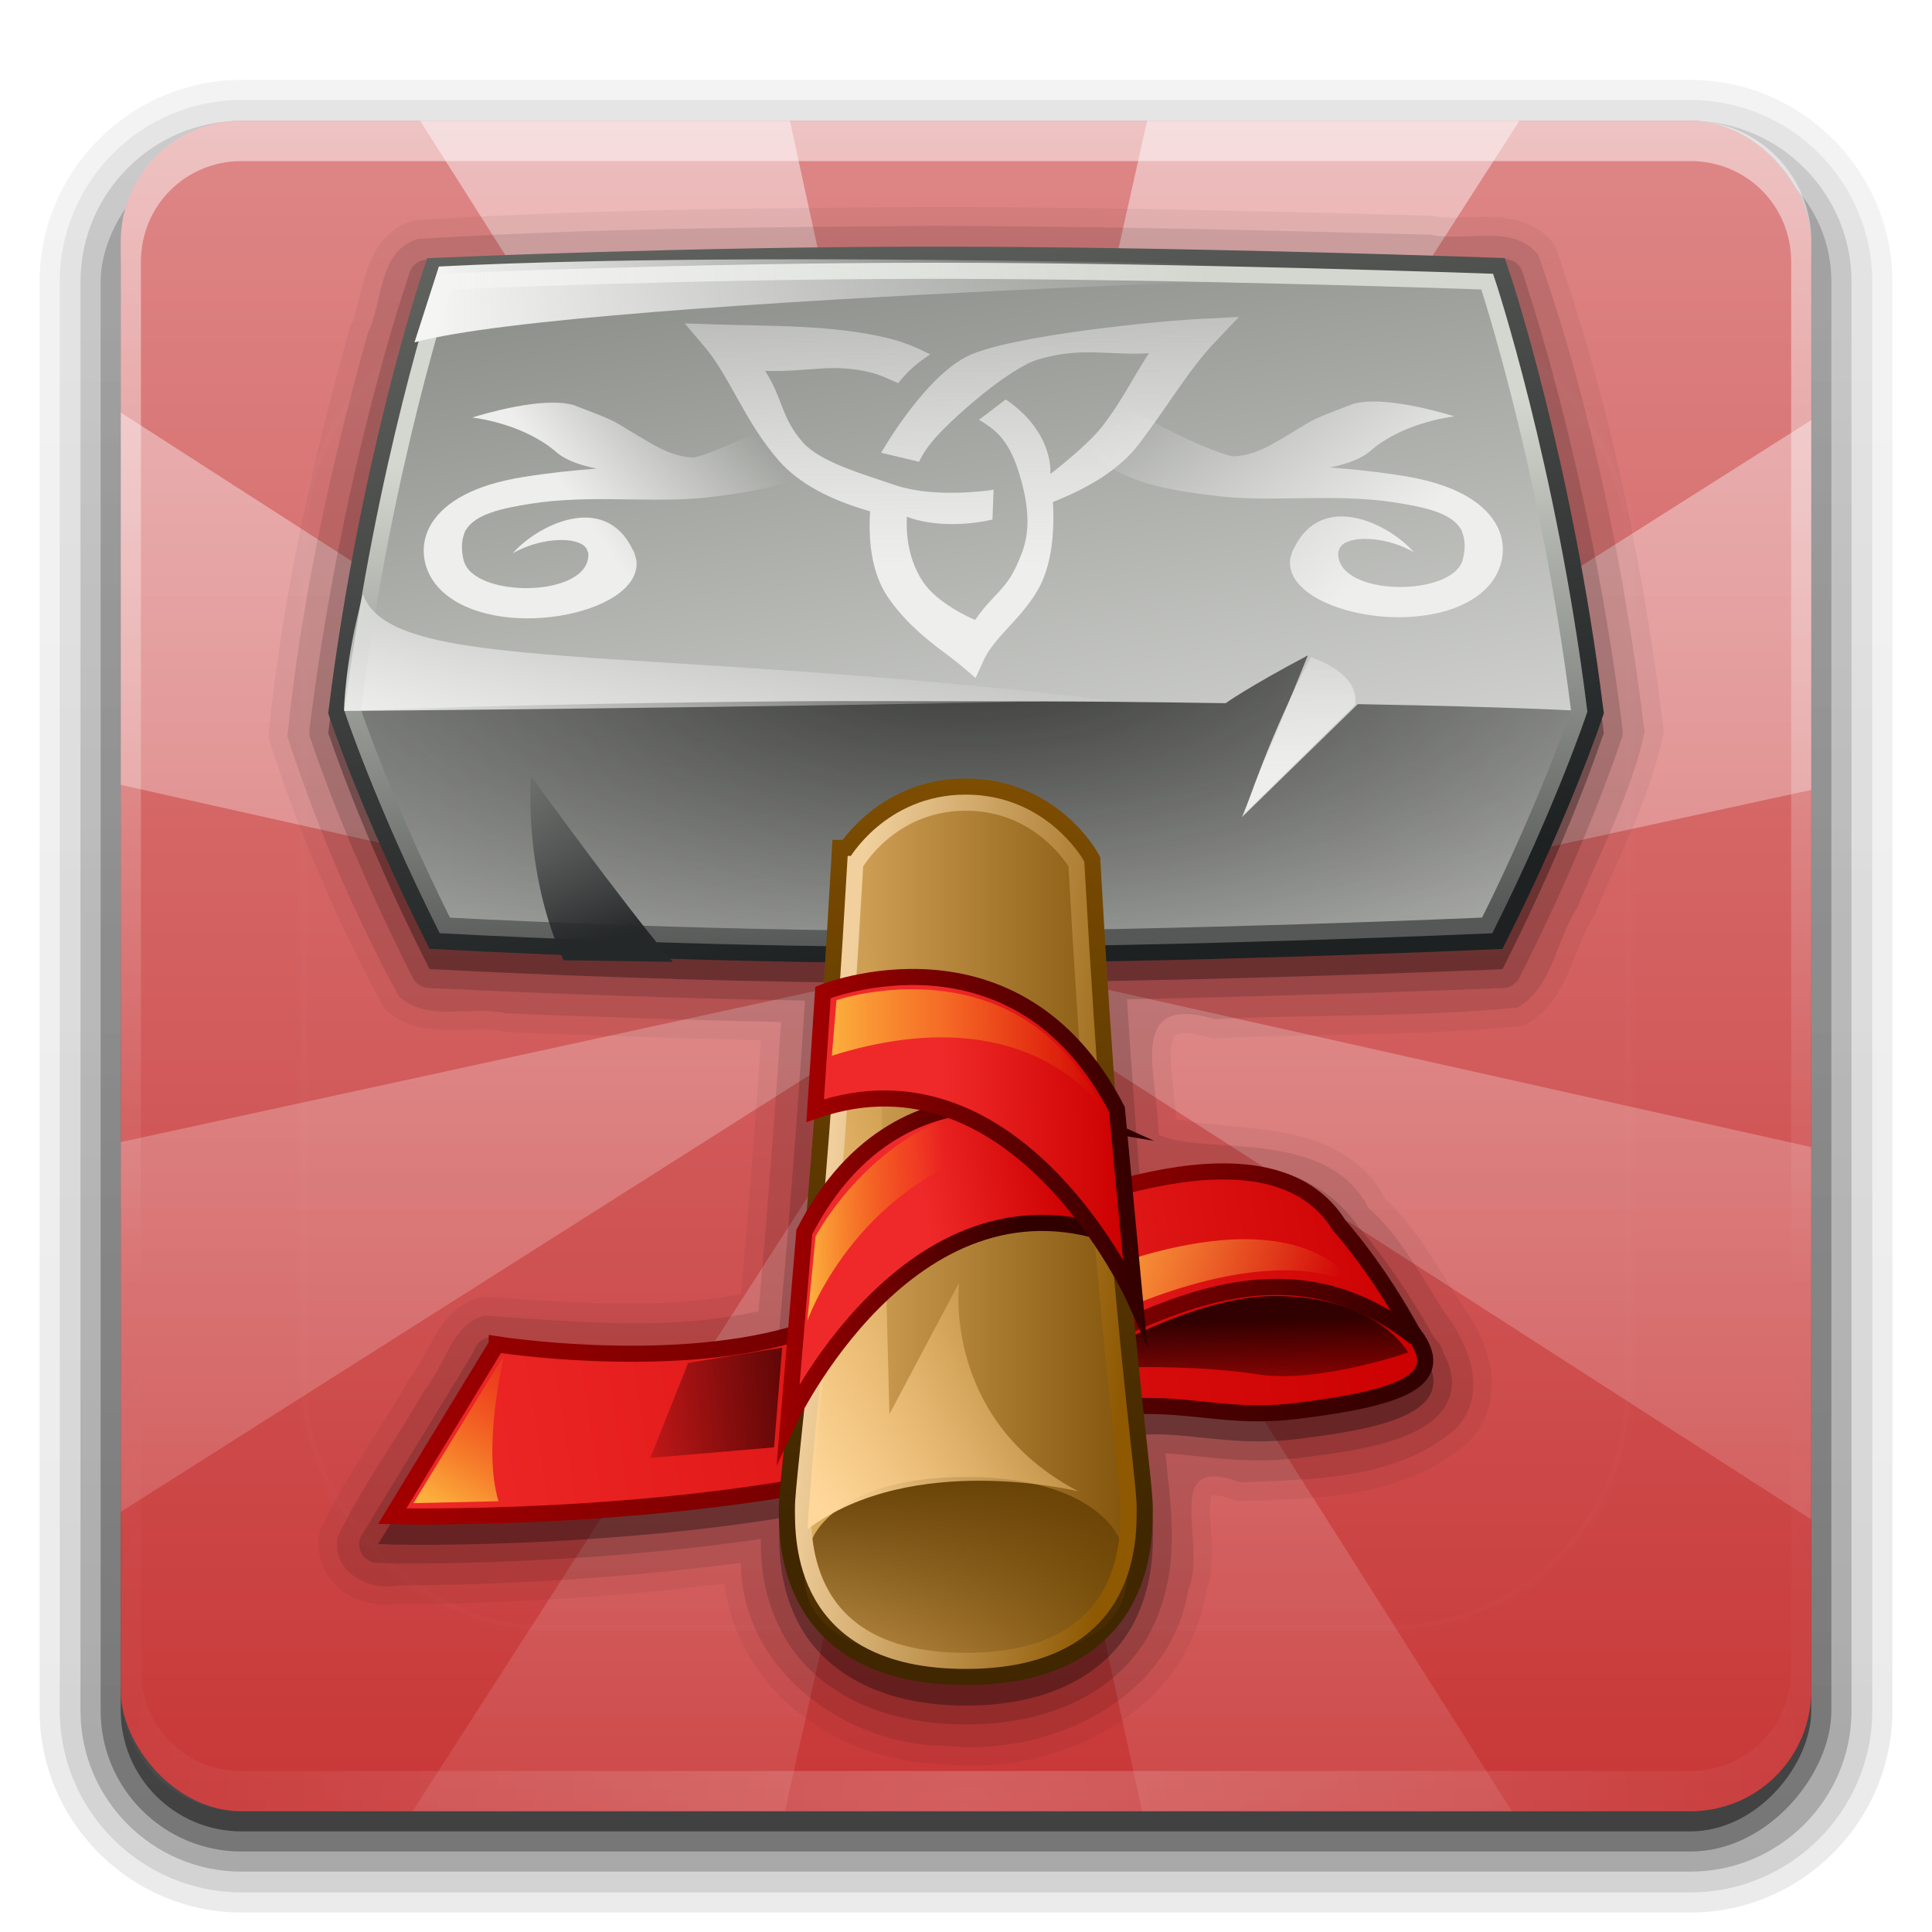 <svg width="96" version="1.0" xmlns="http://www.w3.org/2000/svg" height="96" xmlns:xlink="http://www.w3.org/1999/xlink">
<defs id="defs2410">
<clipPath id="clipPath3613">
<rect width="84" x="6" y="6" rx="6" height="84" ry="6" style="fill:#fff;stroke:none" id="rect3615"/>
</clipPath>
<filter width="1.384" x="-0.192" y="-0.192" height="1.384" style="color-interpolation-filters:sRGB" id="filter3794">
<feGaussianBlur stdDeviation="5.28" id="feGaussianBlur3796"/>
</filter>
<filter style="color-interpolation-filters:sRGB" id="filter3174">
<feGaussianBlur stdDeviation="1.71" id="feGaussianBlur3176"/>
</filter>
<linearGradient gradientTransform="matrix(1.523,0,0,1.523,11.439,10.947)" id="linearGradient4338" xlink:href="#linearGradient2928" y1="34.004" x1="17.806" y2="34.579" x2="25.709" gradientUnits="userSpaceOnUse"/>
<linearGradient gradientTransform="matrix(1.523,0,0,1.523,11.439,10.947)" id="linearGradient4341" xlink:href="#linearGradient2888" y1="42.078" x1="19.445" y2="34.035" x2="29.433" gradientUnits="userSpaceOnUse"/>
<linearGradient gradientTransform="matrix(1.521,-0.077,-0.082,-1.435,11.925,38.648)" id="linearGradient4353" xlink:href="#linearGradient2415" y1="6.047" x1="23.906" y2="21.636" x2="24.746" gradientUnits="userSpaceOnUse"/>
<linearGradient gradientTransform="matrix(1.523,0,0,1.523,11.439,10.947)" id="linearGradient4336" xlink:href="#linearGradient2806" y1="32.237" x1="22.668" y2="31.441" x2="27.389" gradientUnits="userSpaceOnUse"/>
<linearGradient gradientTransform="matrix(-1.516,-0.019,-0.089,1.328,85.606,11.221)" id="linearGradient4350" xlink:href="#linearGradient2415" y1="14.821" x1="12.255" y2="8.149" x2="20.264" gradientUnits="userSpaceOnUse"/>
<linearGradient gradientTransform="matrix(1.504,-0.24,0.24,1.504,-1.476,17.555)" id="linearGradient4344" xlink:href="#linearGradient2950" y1="39.688" x1="9.375" y2="35" x2="13.312" gradientUnits="userSpaceOnUse"/>
<linearGradient gradientTransform="matrix(1.516,-0.019,0.089,1.328,10.124,11.277)" id="linearGradient4347" xlink:href="#linearGradient2415" y1="12.908" x1="12.9" y2="9.713" x2="18.573" gradientUnits="userSpaceOnUse"/>
<linearGradient gradientTransform="matrix(1.523,0,0,1.523,11.439,10.947)" id="linearGradient4333" xlink:href="#linearGradient2928" y1="29.934" x1="18.681" y2="29.934" x2="29.907" gradientUnits="userSpaceOnUse"/>
<linearGradient gradientTransform="matrix(1.523,0,0,1.523,11.439,10.947)" id="linearGradient4316" xlink:href="#linearGradient2898" y1="2.197" x1="6.541" y2="2.197" x2="32.085" gradientUnits="userSpaceOnUse"/>
<linearGradient gradientTransform="matrix(1.523,0,0,1.523,11.439,10.947)" id="linearGradient4319" xlink:href="#linearGradient2908" y1="23.826" x1="11.358" y2="17.771" x2="9.369" gradientUnits="userSpaceOnUse"/>
<linearGradient gradientTransform="matrix(1.523,0,0,1.523,9.916,10.947)" id="linearGradient4356" xlink:href="#linearGradient2432" y1="18" x1="36.82" y2="11.375" x2="36.82" gradientUnits="userSpaceOnUse"/>
<linearGradient gradientTransform="matrix(1.523,0,0,1.523,11.439,10.947)" id="linearGradient4322" xlink:href="#linearGradient2898" y1="17.55" x1="4.773" y2="8.093" x2="7.867" gradientUnits="userSpaceOnUse"/>
<linearGradient gradientTransform="matrix(1.523,0,0,1.523,11.439,10.947)" id="linearGradient4328" xlink:href="#linearGradient2950" y1="27.072" x1="19.625" y2="27.072" x2="28.5" gradientUnits="userSpaceOnUse"/>
<linearGradient gradientTransform="matrix(1.523,0,0,1.523,11.439,10.947)" id="linearGradient4331" xlink:href="#linearGradient2806" y1="32.055" x1="23.277" y2="31.967" x2="29.111" gradientUnits="userSpaceOnUse"/>
<linearGradient gradientTransform="matrix(1.523,0,0,1.523,11.439,10.947)" id="linearGradient4325" xlink:href="#linearGradient2950" y1="31.339" x1="18.827" y2="31.25" x2="23.335" gradientUnits="userSpaceOnUse"/>
<linearGradient gradientTransform="matrix(1.504,-0.24,0.24,1.504,-1.476,17.555)" id="linearGradient4364" xlink:href="#linearGradient2970" y1="31.905" x1="32.878" y2="36.03" x2="39.863" gradientUnits="userSpaceOnUse"/>
<linearGradient gradientTransform="matrix(1.504,-0.24,0.24,1.504,-1.476,17.555)" id="linearGradient4392" xlink:href="#linearGradient2928" y1="37.761" x1="7.225" y2="37.761" x2="42.109" gradientUnits="userSpaceOnUse"/>
<linearGradient gradientTransform="matrix(1.006,0,0,0.994,100,0)" id="ButtonShadow-0" y1="92.54" x1="45.448" y2="7.017" x2="45.448" gradientUnits="userSpaceOnUse">
<stop offset="0" id="stop3750-8"/>
<stop offset="1" style="stop-opacity:.588" id="stop3752-5"/>
</linearGradient>
<linearGradient id="linearGradient4243" xlink:href="#linearGradient2531" y1="31.764" x1="19.348" y2="33" x2="29.712" gradientUnits="userSpaceOnUse"/>
<linearGradient gradientTransform="matrix(1.024,0,0,1.012,-1.143,-98.071)" id="linearGradient3780" xlink:href="#ButtonShadow-0" y1="6.132" x1="32.251" y2="90.239" x2="32.251" gradientUnits="userSpaceOnUse"/>
<linearGradient gradientTransform="matrix(1.024,0,0,1.012,-1.143,-98.071)" id="linearGradient3725" xlink:href="#ButtonShadow-0" y1="6.132" x1="32.251" y2="90.239" x2="32.251" gradientUnits="userSpaceOnUse"/>
<linearGradient gradientTransform="translate(0,-97)" id="linearGradient3721" xlink:href="#ButtonShadow-0" y1="6.132" x1="32.251" y2="90.239" x2="32.251" gradientUnits="userSpaceOnUse"/>
<linearGradient gradientTransform="matrix(1.024,0,0,1.012,-1.143,-98.071)" id="linearGradient3772" xlink:href="#ButtonShadow-0" y1="6.132" x1="32.251" y2="90.239" x2="32.251" gradientUnits="userSpaceOnUse"/>
<linearGradient gradientTransform="matrix(1.504,-0.24,0.24,1.504,-1.476,17.555)" id="linearGradient4390" xlink:href="#linearGradient2806" y1="37.761" x1="7.225" y2="37.761" x2="42.109" gradientUnits="userSpaceOnUse"/>
<linearGradient gradientTransform="matrix(1.504,-0.24,0.24,1.504,-1.476,17.555)" id="linearGradient4367" xlink:href="#linearGradient2998" y1="37.699" x1="36.125" y2="41.324" x2="35.656" gradientUnits="userSpaceOnUse"/>
<linearGradient gradientTransform="matrix(1.523,0,0,1.523,9.916,10.947)" id="linearGradient4370" xlink:href="#linearGradient2404" y1="7.247" x1="18.996" y2="23.842" x2="20.007" gradientUnits="userSpaceOnUse"/>
<linearGradient gradientTransform="matrix(1.504,-0.24,0.24,1.504,2.833,16.881)" id="linearGradient4387" xlink:href="#linearGradient2998" y1="38.406" x1="20.375" y2="37.719" x2="11.562" gradientUnits="userSpaceOnUse"/>
<linearGradient gradientTransform="matrix(1.523,0,0,1.523,9.916,10.947)" id="linearGradient4376" xlink:href="#linearGradient2396" y1="23.842" x1="31.117" y2="-1.775" x2="26.548" gradientUnits="userSpaceOnUse"/>
<linearGradient gradientTransform="matrix(1.504,-0.24,0.24,1.504,-1.476,17.555)" id="linearGradient4382" xlink:href="#linearGradient2806" y1="35.894" x1="25.413" y2="35.894" x2="41.9" gradientUnits="userSpaceOnUse"/>
<linearGradient gradientTransform="matrix(1.504,-0.24,0.24,1.504,-1.476,17.555)" id="linearGradient4384" xlink:href="#linearGradient2928" y1="32.262" x1="30.038" y2="39.525" x2="41.213" gradientUnits="userSpaceOnUse"/>
<linearGradient gradientTransform="matrix(1.523,0,0,1.523,9.916,10.947)" id="linearGradient4379" xlink:href="#linearGradient2440" y1="-1.304" x1="22.675" y2="23.544" x2="27.513" gradientUnits="userSpaceOnUse"/>
<linearGradient gradientTransform="matrix(1.024,0,0,1.012,-1.143,-98.071)" id="linearGradient3071" xlink:href="#ButtonShadow-0" y1="6.132" x1="32.251" y2="90.239" x2="32.251" gradientUnits="userSpaceOnUse"/>
<linearGradient id="linearGradient2531">
<stop offset="0" style="stop-color:#f1d09e" id="stop2533"/>
<stop offset="1" style="stop-color:#8f5902" id="stop2535"/>
</linearGradient>
<linearGradient id="linearGradient2396">
<stop offset="0" style="stop-color:#e1e2df" id="stop2398"/>
<stop offset="1" style="stop-color:#888a85" id="stop2400"/>
</linearGradient>
<linearGradient id="linearGradient2998">
<stop offset="0" style="stop-color:#310000" id="stop3000"/>
<stop offset="1" style="stop-color:#310000;stop-opacity:0" id="stop3002"/>
</linearGradient>
<linearGradient id="linearGradient2440">
<stop offset="0" style="stop-color:#60625e" id="stop2442"/>
<stop offset="1" style="stop-color:#1d2122" id="stop2444"/>
</linearGradient>
<linearGradient id="linearGradient2416">
<stop offset="0" style="stop-color:#30312f" id="stop2418"/>
<stop offset="1" style="stop-color:#555753;stop-opacity:0" id="stop2420"/>
</linearGradient>
<linearGradient id="linearGradient2404">
<stop offset="0" style="stop-color:#d3d7cf" id="stop2406"/>
<stop offset="1" style="stop-color:#555856" id="stop2408"/>
</linearGradient>
<linearGradient id="linearGradient2551">
<stop offset="0" style="stop-color:#5f3a00" id="stop2553"/>
<stop offset="1" style="stop-color:#5f3a00;stop-opacity:0" id="stop2555"/>
</linearGradient>
<linearGradient id="linearGradient2970">
<stop offset="0" style="stop-color:#fcaf3e" id="stop2972"/>
<stop offset="1" style="stop-color:#fcaf3e;stop-opacity:0" id="stop2974"/>
</linearGradient>
<linearGradient id="linearGradient2521">
<stop offset="0" style="stop-color:#7f4e01" id="stop2523"/>
<stop offset="1" style="stop-color:#402700" id="stop2525"/>
</linearGradient>
<linearGradient id="linearGradient2928">
<stop offset="0" style="stop-color:#a40000" id="stop2930"/>
<stop offset="1" style="stop-color:#300000" id="stop2932"/>
</linearGradient>
<linearGradient id="linearGradient2806">
<stop offset="0" style="stop-color:#ef2929" id="stop2808"/>
<stop offset="1" style="stop-color:#c00" id="stop2810"/>
</linearGradient>
<linearGradient id="linearGradient3737">
<stop offset="0" style="stop-color:#fff" id="stop3739"/>
<stop offset="1" style="stop-color:#fff;stop-opacity:0" id="stop3741"/>
</linearGradient>
<linearGradient id="linearGradient3614">
<stop offset="0" style="stop-color:#c83737" id="stop3616"/>
<stop offset="1" style="stop-color:#de8787" id="stop3618"/>
</linearGradient>
<linearGradient gradientTransform="scale(1.006,0.994)" id="ButtonShadow" y1="92.54" x1="45.448" y2="7.017" x2="45.448" gradientUnits="userSpaceOnUse">
<stop offset="0" id="stop3750"/>
<stop offset="1" style="stop-opacity:.588" id="stop3752"/>
</linearGradient>
<linearGradient id="linearGradient3188" xlink:href="#linearGradient3737" y1="6" x1="36.357" y2="63.893" x2="36.357" gradientUnits="userSpaceOnUse"/>
<linearGradient id="linearGradient3613" xlink:href="#linearGradient3737" y1="20.221" x1="48" y2="138.661" x2="48" gradientUnits="userSpaceOnUse"/>
<linearGradient id="linearGradient4478" xlink:href="#linearGradient3737-2" y1="6" x1="48" y2="109.107" x2="48" gradientUnits="userSpaceOnUse"/>
<linearGradient id="linearGradient3617" xlink:href="#linearGradient3614" y1="90" x1="48" y2="5.988" x2="48" gradientUnits="userSpaceOnUse"/>
<linearGradient id="linearGradient3737-2">
<stop offset="0" style="stop-color:#fff" id="stop3739-1"/>
<stop offset="1" style="stop-color:#fff;stop-opacity:0" id="stop3741-7"/>
</linearGradient>
<linearGradient id="linearGradient2505">
<stop offset="0" style="stop-color:#e9b96e" id="stop2507"/>
<stop offset="1" style="stop-color:#774a01" id="stop2509"/>
</linearGradient>
<linearGradient id="linearGradient4750">
<stop offset="0" style="stop-color:#fff" id="stop4752"/>
<stop offset="0.379" style="stop-color:#fefefe" id="stop4758"/>
<stop offset="1" style="stop-color:#1d1d1d" id="stop4754"/>
</linearGradient>
<linearGradient id="linearGradient2908">
<stop offset="0" style="stop-color:#252829" id="stop2910"/>
<stop offset="1" style="stop-color:#252829;stop-opacity:0" id="stop2912"/>
</linearGradient>
<linearGradient gradientTransform="matrix(0.902,0,0,1,1.456,0)" id="linearGradient4237" xlink:href="#linearGradient2521" y1="17.6" x1="32.4" y2="42.369" x2="32.4" gradientUnits="userSpaceOnUse"/>
<linearGradient id="linearGradient4241" xlink:href="#linearGradient2551" y1="40" x1="24" y2="48.45" x2="24.923" gradientUnits="userSpaceOnUse"/>
<linearGradient gradientTransform="matrix(0.902,0,0,1,1.456,0)" id="linearGradient4239" xlink:href="#linearGradient2505" y1="48.4" x1="17.6" y2="48.4" x2="32.4" gradientUnits="userSpaceOnUse"/>
<linearGradient id="linearGradient2432">
<stop offset="0" style="stop-color:#eeeeec" id="stop2434"/>
<stop offset="1" style="stop-color:#eeeeec;stop-opacity:0" id="stop2436"/>
</linearGradient>
<linearGradient id="linearGradient2415">
<stop offset="0" style="stop-color:#eeeeec" id="stop2417"/>
<stop offset="1" style="stop-color:#eeeeec;stop-opacity:0" id="stop2419"/>
</linearGradient>
<linearGradient id="linearGradient2898">
<stop offset="0" style="stop-color:#f5f5f4" id="stop2900"/>
<stop offset="1" style="stop-color:#f5f5f4;stop-opacity:0" id="stop2902"/>
</linearGradient>
<linearGradient id="linearGradient2950">
<stop offset="0" style="stop-color:#fcaf3e" id="stop2952"/>
<stop offset="1" style="stop-color:#f57900;stop-opacity:0" id="stop2954"/>
</linearGradient>
<linearGradient id="linearGradient2888">
<stop offset="0" style="stop-color:#ffd79a" id="stop2890"/>
<stop offset="1" style="stop-color:#eeb660;stop-opacity:0" id="stop2892"/>
</linearGradient>
<radialGradient fx="18.934" fy="17.81" cx="18.634" cy="17.486" gradientTransform="scale(1.037,0.964)" r="40.693" id="radialGradient4283" xlink:href="#linearGradient4750" gradientUnits="userSpaceOnUse"/>
<radialGradient fx="18.934" fy="17.81" cx="18.634" cy="17.486" gradientTransform="scale(1.037,0.964)" r="40.693" id="radialGradient4281" xlink:href="#linearGradient4750" gradientUnits="userSpaceOnUse"/>
<radialGradient fx="18.934" fy="17.81" cx="18.634" cy="17.486" gradientTransform="scale(1.037,0.964)" r="40.693" id="radialGradient4279" xlink:href="#linearGradient4750" gradientUnits="userSpaceOnUse"/>
<radialGradient fx="18.934" fy="17.81" cx="18.634" cy="17.486" gradientTransform="scale(1.037,0.964)" r="40.693" id="radialGradient4277" xlink:href="#linearGradient4750" gradientUnits="userSpaceOnUse"/>
<radialGradient fx="25" fy="-14.446" cx="25" cy="-14.446" gradientTransform="matrix(-3.409,0,0,-1.539,133.215,8.751)" r="20" id="radialGradient4373" xlink:href="#linearGradient2416" gradientUnits="userSpaceOnUse"/>
<radialGradient fx="48" fy="90.172" cx="48" cy="90.172" gradientTransform="matrix(1.157,0,0,0.996,-7.551,0.197)" r="42" id="radialGradient3619" xlink:href="#linearGradient3737" gradientUnits="userSpaceOnUse"/>
<radialGradient fx="18.934" fy="17.81" cx="18.634" cy="17.486" gradientTransform="scale(1.037,0.964)" r="40.693" id="radialGradient4275" xlink:href="#linearGradient4750" gradientUnits="userSpaceOnUse"/>
<radialGradient fx="18.934" fy="17.81" cx="18.634" cy="17.486" gradientTransform="scale(1.037,0.964)" r="40.693" id="radialGradient4285" xlink:href="#linearGradient4750" gradientUnits="userSpaceOnUse"/>
<radialGradient fx="18.934" fy="17.81" cx="18.634" cy="17.486" gradientTransform="scale(1.037,0.964)" r="40.693" id="radialGradient4293" xlink:href="#linearGradient4750" gradientUnits="userSpaceOnUse"/>
<radialGradient fx="18.934" fy="17.81" cx="18.634" cy="17.486" gradientTransform="scale(1.037,0.964)" r="40.693" id="radialGradient4289" xlink:href="#linearGradient4750" gradientUnits="userSpaceOnUse"/>
<radialGradient fx="18.934" fy="17.81" cx="18.634" cy="17.486" gradientTransform="scale(1.037,0.964)" r="40.693" id="radialGradient4287" xlink:href="#linearGradient4750" gradientUnits="userSpaceOnUse"/>
<radialGradient fx="18.934" fy="17.81" cx="18.634" cy="17.486" gradientTransform="scale(1.037,0.964)" r="40.693" id="radialGradient4291" xlink:href="#linearGradient4750" gradientUnits="userSpaceOnUse"/>
</defs>
<g style="display:none" id="layer2">
<rect width="86" x="5" y="7" rx="6" height="85" ry="6" style="opacity:.9;fill:url(#ButtonShadow);filter:url(#filter3174);stroke:none" id="rect3745"/>
</g>
<g style="stroke:none" id="layer4">
<path style="opacity:.08;fill:url(#linearGradient3071)" id="path3786" d="m 12,-95.031 c -5.511,0 -10.031,4.52 -10.031,10.031 v 71 c 0,5.511 4.52,10.031 10.031,10.031 h 72 c 5.511,0 10.031,-4.52 10.031,-10.031 v -71 c 0,-5.511 -4.52,-10.031 -10.031,-10.031 h -72 z " transform="scale(1,-1)"/>
<path style="opacity:.1;fill:url(#linearGradient3780)" id="path3778" d="m 12,-94.031 c -4.972,0 -9.031,4.06 -9.031,9.031 v 71 c 0,4.972 4.06,9.031 9.031,9.031 h 72 c 4.972,0 9.031,-4.06 9.031,-9.031 v -71 c 0,-4.972 -4.06,-9.031 -9.031,-9.031 h -72 z " transform="scale(1,-1)"/>
<path style="opacity:.2;fill:url(#linearGradient3772)" id="path3770" d="m 12,-93 c -4.409,0 -8,3.591 -8,8 v 71 c 0,4.409 3.591,8 8,8 h 72 c 4.409,0 8,-3.591 8,-8 v -71 c 0,-4.409 -3.591,-8 -8,-8 h -72 z " transform="scale(1,-1)"/>
<rect width="86" x="5" y="-92" rx="7" height="85" ry="7" style="opacity:.3;fill:url(#linearGradient3725)" id="rect3723" transform="scale(1,-1)"/>
<rect width="84" x="6" y="-91" rx="6" height="84" ry="6" style="opacity:.45;fill:url(#linearGradient3721)" id="rect3716" transform="scale(1,-1)"/>
</g>
<g style="stroke:none" id="layer1">
<rect width="84" x="6" y="6" rx="6" height="84" ry="6" style="fill:url(#linearGradient3617)" id="rect2419"/>
<path style="opacity:.5;fill:url(#linearGradient3188)" id="rect3728" d="m 12,6 c -3.324,0 -6,2.676 -6,6 v 2 68 2 c 0,0.335 0.041,0.651 0.094,0.969 0.049,0.296 0.097,0.597 0.188,0.875 0.01,0.03 0.021,0.064 0.031,0.094 0.099,0.288 0.235,0.547 0.375,0.812 0.145,0.274 0.316,0.536 0.5,0.781 0.184,0.246 0.374,0.473 0.594,0.688 0.44,0.428 0.943,0.815 1.5,1.094 0.279,0.14 0.573,0.247 0.875,0.344 -0.256,-0.1 -0.487,-0.236 -0.719,-0.375 -0.007,-0.004 -0.024,0.004 -0.031,0 -0.032,-0.019 -0.062,-0.043 -0.094,-0.062 -0.12,-0.077 -0.231,-0.164 -0.344,-0.25 -0.106,-0.081 -0.213,-0.161 -0.312,-0.25 -0.178,-0.161 -0.347,-0.345 -0.5,-0.531 -0.108,-0.13 -0.218,-0.265 -0.312,-0.406 -0.025,-0.038 -0.038,-0.086 -0.062,-0.125 -0.065,-0.103 -0.13,-0.205 -0.188,-0.312 -0.101,-0.195 -0.206,-0.416 -0.281,-0.625 -0.008,-0.022 -0.024,-0.041 -0.031,-0.062 -0.032,-0.092 -0.036,-0.187 -0.062,-0.281 -0.03,-0.107 -0.07,-0.203 -0.094,-0.312 -0.073,-0.342 -0.125,-0.698 -0.125,-1.062 v -2 -68 -2 c 0,-2.782 2.218,-5 5,-5 h 2 68 2 c 2.782,0 5,2.218 5,5 v 2 68 2 c 0,0.364 -0.052,0.721 -0.125,1.062 -0.044,0.207 -0.088,0.398 -0.156,0.594 -0.008,0.022 -0.023,0.041 -0.031,0.062 -0.063,0.174 -0.138,0.367 -0.219,0.531 -0.042,0.083 -0.079,0.17 -0.125,0.25 -0.055,0.097 -0.127,0.188 -0.188,0.281 -0.094,0.141 -0.205,0.276 -0.312,0.406 -0.143,0.174 -0.303,0.347 -0.469,0.5 -0.011,0.01 -0.02,0.021 -0.031,0.031 -0.138,0.126 -0.285,0.234 -0.438,0.344 -0.103,0.073 -0.204,0.153 -0.312,0.219 -0.007,0.004 -0.024,-0.004 -0.031,0 -0.232,0.139 -0.463,0.275 -0.719,0.375 0.302,-0.097 0.596,-0.204 0.875,-0.344 0.557,-0.279 1.06,-0.666 1.5,-1.094 0.22,-0.214 0.409,-0.442 0.594,-0.688 0.184,-0.246 0.355,-0.508 0.5,-0.781 0.14,-0.265 0.276,-0.525 0.375,-0.812 0.01,-0.031 0.021,-0.063 0.031,-0.094 0.09,-0.278 0.139,-0.579 0.188,-0.875 0.052,-0.318 0.094,-0.634 0.094,-0.969 v -2 -68 -2 c 0,-3.324 -2.676,-6 -6,-6 h -72 z "/>
<path style="opacity:.2;fill:url(#radialGradient3619)" id="path3615" d="M 12,90 C 8.676,90 6,87.324 6,84 L 6,82 6,14 6,12 c 0,-0.335 0.041,-0.651 0.094,-0.969 0.049,-0.296 0.097,-0.597 0.188,-0.875 C 6.291,10.126 6.302,10.093 6.312,10.062 6.411,9.775 6.547,9.515 6.688,9.25 6.832,8.976 7.003,8.714 7.188,8.469 7.372,8.223 7.561,7.995 7.781,7.781 8.221,7.353 8.724,6.967 9.281,6.688 9.56,6.548 9.855,6.441 10.156,6.344 9.9,6.444 9.67,6.58 9.438,6.719 c -0.007,0.004 -0.024,-0.004 -0.031,0 -0.032,0.019 -0.062,0.043 -0.094,0.062 -0.12,0.077 -0.231,0.164 -0.344,0.25 -0.106,0.081 -0.213,0.161 -0.312,0.25 C 8.478,7.443 8.309,7.627 8.156,7.812 8.049,7.943 7.938,8.078 7.844,8.219 7.819,8.257 7.805,8.305 7.781,8.344 7.716,8.447 7.651,8.548 7.594,8.656 7.493,8.851 7.388,9.072 7.312,9.281 7.305,9.303 7.289,9.322 7.281,9.344 7.249,9.436 7.245,9.531 7.219,9.625 7.188,9.732 7.148,9.828 7.125,9.938 7.052,10.279 7,10.636 7,11 l 0,2 0,68 0,2 c 0,2.782 2.218,5 5,5 l 2,0 68,0 2,0 c 2.782,0 5,-2.218 5,-5 l 0,-2 0,-68 0,-2 C 89,10.636 88.948,10.279 88.875,9.938 88.831,9.731 88.787,9.54 88.719,9.344 88.711,9.322 88.695,9.303 88.688,9.281 88.625,9.108 88.549,8.914 88.469,8.75 88.427,8.667 88.39,8.58 88.344,8.5 88.289,8.403 88.217,8.312 88.156,8.219 88.062,8.078 87.951,7.943 87.844,7.812 87.701,7.638 87.541,7.466 87.375,7.312 87.364,7.302 87.355,7.291 87.344,7.281 87.205,7.156 87.059,7.047 86.906,6.938 86.804,6.864 86.702,6.784 86.594,6.719 c -0.007,-0.004 -0.024,0.004 -0.031,0 -0.232,-0.139 -0.463,-0.275 -0.719,-0.375 0.302,0.097 0.596,0.204 0.875,0.344 0.557,0.279 1.06,0.666 1.5,1.094 0.22,0.214 0.409,0.442 0.594,0.688 0.184,0.246 0.355,0.508 0.5,0.781 0.14,0.265 0.276,0.525 0.375,0.812 0.01,0.031 0.021,0.063 0.031,0.094 0.09,0.278 0.139,0.579 0.188,0.875 C 89.959,11.349 90,11.665 90,12 l 0,2 0,68 0,2 c 0,3.324 -2.676,6 -6,6 l -72,0 z"/>
<path style="opacity:.45;fill:url(#linearGradient4478)" id="path4141" d="M 20.875,6 46.656,46.656 6,20.5 6,39 46.219,48 6,56.75 6,75.125 46.656,49.344 20.5,90 39,90 48,49.781 56.75,90 75.125,90 49.344,49.344 90,75.5 90,57 49.781,48 90,39.25 90,20.875 49.344,46.656 75.5,6 57,6 48,46.219 39.25,6 20.875,6 z"/>
</g>
<g id="layer5">
<rect width="66" x="15" y="15" rx="12" height="66" ry="12" style="opacity:.1;fill:url(#linearGradient3613);filter:url(#filter3794);stroke:#fff;stroke-linecap:round;stroke-width:.5;clip-path:url(#clipPath3613)" id="rect3171"/>
</g>
<g id="layer3">
<g style="stroke:none;color:#000;line-height:normal;stroke-width:2.4;text-align:start;text-transform:none;font-family:Abandoned Bitplane;text-indent:0">
<path style="opacity:.05" id="path3903" d="m 46.469,10.281 c -8.56,0.068 -17.174,0.114 -25.75,0.656 a 0.932,0.932 0 0,0 -0.188,0.031 c -1.382,0.368 -2.029,1.594 -2.344,2.625 -0.315,1.031 -0.49,2.05 -0.75,2.562 a 0.932,0.932 0 0,0 -0.062,0.156 c -1.844,6.59 -3.338,13.341 -4.031,20.188 a 0.932,0.932 0 0,0 0.062,0.375 c 1.444,4.486 3.351,8.918 5.594,13.062 a 0.932,0.932 0 0,0 0.188,0.25 c 0.96,0.897 2.166,1.005 3.188,1 1.022,-0.005 1.949,-0.084 2.562,0.062 a 0.932,0.932 0 0,0 0.188,0.031 c 4.229,0.166 8.448,0.312 12.688,0.406 -0.291,4.217 -0.621,8.42 -1,12.625 -4.079,0.767 -8.371,0.412 -12.656,0.125 a 0.932,0.932 0 0,0 -0.281,0.031 c -1.173,0.294 -1.861,1.208 -2.312,2 -0.452,0.792 -0.798,1.55 -1.156,1.969 a 0.932,0.932 0 0,0 -0.094,0.125 c -1.367,2.4 -3.112,4.744 -4.375,7.406 a 0.932,0.932 0 0,0 -0.062,0.219 c -0.226,1.199 0.354,2.318 1.188,2.906 0.782,0.552 1.763,0.735 2.719,0.594 v 0.031 c 5.412,-0.036 10.839,-0.37 16.219,-1.031 0.313,2.525 1.612,4.71 3.469,6.25 2.084,1.729 4.81,2.698 7.531,2.719 0.002,1.4e-05 -0.002,0.031 0,0.031 0.031,0.003 0.063,-0.003 0.094,0 2.725,0.242 5.607,-0.373 8,-1.781 2.358,-1.388 4.22,-3.61 4.781,-6.531 0.015,-0.077 0.05,-0.141 0.062,-0.219 h -0.031 c 0.567,-1.549 0.202,-3.225 0.219,-4.219 0.009,-0.52 0.111,-0.659 0.062,-0.625 -0.048,0.034 0.234,-0.11 1.125,0.219 a 0.932,0.932 0 0,0 0.344,0.062 c 3.595,-0.139 8.031,-0.091 11.25,-2.875 a 0.932,0.932 0 0,0 0.062,-0.062 c 1.07,-1.1 1.308,-2.561 1.062,-3.812 -0.241,-1.227 -0.857,-2.308 -1.531,-3.188 -0.011,-0.018 -0.02,-0.044 -0.031,-0.062 -1,-1.585 -2.122,-3.619 -3.625,-5 -1.225,-2.401 -3.698,-3.15 -5.875,-3.438 -1.973,-0.26 -3.669,-0.315 -4.531,-0.562 -0.092,-1.319 -0.335,-2.748 -0.25,-3.531 0.052,-0.478 0.15,-0.585 0.281,-0.656 0.132,-0.071 0.609,-0.151 1.625,0.156 a 0.932,0.932 0 0,0 0.312,0.031 c 4.956,-0.244 10.038,-0.101 15.094,-0.594 a 0.932,0.932 0 0,0 0.375,-0.125 c 1.136,-0.655 1.705,-1.738 2.125,-2.719 0.42,-0.981 0.739,-1.933 1.156,-2.562 a 0.932,0.932 0 0,0 0.094,-0.156 c 1.142,-2.795 2.695,-5.692 3.375,-8.875 a 0.932,0.932 0 0,0 0.031,-0.312 c -0.991,-8.079 -2.645,-16.188 -5.344,-23.906 a 0.932,0.932 0 0,0 -0.156,-0.281 c -0.865,-1.081 -2.164,-1.276 -3.219,-1.281 -1.055,-0.006 -2.025,0.102 -2.625,-0.031 a 0.932,0.932 0 0,0 -0.156,-0.031 c -8.214,-0.225 -16.46,-0.413 -24.688,-0.438 z "/>
<path style="opacity:.1" id="path3897" d="m 46.469,11.219 c -8.561,0.068 -17.148,0.117 -25.688,0.656 -2,0.533 -1.745,3.186 -2.505,4.685 -1.835,6.557 -3.309,13.261 -3.995,20.034 1.425,4.428 3.315,8.812 5.531,12.906 1.411,1.319 3.642,0.445 5.344,0.851 4.551,0.179 9.103,0.339 13.656,0.43 -0.326,4.795 -0.685,9.589 -1.125,14.375 -4.472,0.995 -9.095,0.52 -13.594,0.219 -1.672,0.419 -1.959,2.475 -2.967,3.653 -1.405,2.467 -3.136,4.797 -4.345,7.347 -0.319,1.698 1.513,2.705 3.002,2.407 5.691,-0.038 11.385,-0.39 17.029,-1.126 0.037,5.352 5.228,9.106 10.274,9.101 5.105,0.489 11.049,-2.272 11.959,-7.749 0.994,-2.296 -1.444,-6.839 2.583,-5.352 3.619,-0.14 7.804,-0.146 10.688,-2.64 1.699,-1.746 0.664,-4.265 -0.584,-5.872 -1.096,-1.729 -2.308,-3.927 -3.732,-5.112 -2.073,-4.062 -8.165,-2.577 -10.431,-3.648 0.008,-2.745 -1.728,-7.11 2.796,-5.742 5.004,-0.246 10.063,-0.094 15.041,-0.579 1.744,-1.007 1.927,-3.393 2.973,-4.971 1.168,-2.859 2.697,-5.712 3.339,-8.716 -0.985,-8.031 -2.611,-16.081 -5.281,-23.719 -1.264,-1.58 -3.627,-0.615 -5.328,-0.993 -8.212,-0.225 -16.426,-0.42 -24.641,-0.444 z "/>
<path style="opacity:.15" id="path3893" d="m 46.469,12.312 c -12.249,0 -24.438,0.531 -24.438,0.531 a 0.929,0.929 0 0,0 -0.031,0 l -.844,.062 a 0.929,0.929 0 0,0 -0.812,0.656 l -.25,.781 c 0,0 -3.137,9.283 -4.688,21.688 a 0.929,0.929 0 0,0 0,0.031 l -.031,.281 a 0.929,0.929 0 0,0 0.062,0.406 l .094,.219 c 0,0 -6e-05,0.031 0,0.031 0.014,0.041 1.559,4.742 4.656,10.938 l .312,.625 a 0.929,0.929 0 0,0 0.812,0.531 l .656,.031 h 0.031 c 0.027,0.002 8.534,0.427 18,0.594 -0.453,6.882 -0.903,12.373 -1.281,16.375 -5.795,1.554 -13.812,0.406 -13.812,0.406 a 0.929,0.929 0 0,0 -0.062,-0.031 l -.281,-.031 a 0.929,0.929 0 0,0 -0.906,0.469 l -.125,.219 h 0.031 l -5.188,8.5 v 0.031 l -.375,.562 a 0.929,0.929 0 0,0 0.75,1.438 l .688,.031 c 0,0 8.944,0.158 18.375,-1.219 -0.006,0.935 0.011,2.876 1.188,4.906 1.367,2.36 4.333,4.312 9,4.312 4.667,0 7.633,-1.953 9,-4.312 1.347,-2.325 1.219,-4.8 1.219,-5.438 0,-0.64 -0.068,-1.445 -0.219,-2.844 -0.021,-0.195 -0.064,-0.557 -0.094,-0.875 1.989,0.109 3.876,0.568 6.719,0.219 2.696,-0.331 4.587,-0.683 5.938,-1.438 0.67,-0.374 1.326,-0.931 1.531,-1.812 0.165,-0.708 -0.064,-1.373 -0.375,-1.969 a 0.929,0.929 0 0,0 -0.031,-0.125 c -0.011,-0.02 -0.02,-0.042 -0.031,-0.062 a 0.929,0.929 0 0,0 -0.094,-0.188 0.929,0.929 0 0,0 -0.062,-0.094 v -0.031 a 0.929,0.929 0 0,0 -0.094,-0.062 l -.219,-.312 c -0.882,-1.573 -1.757,-2.859 -2.406,-3.75 -0.615,-0.845 -0.924,-1.216 -1.094,-1.406 -0.028,-0.045 -0.035,-0.029 -0.062,-0.062 -0.024,-0.037 -0.009,-0.036 -0.031,-0.062 h -0.031 c -1.043,-1.577 -2.601,-2.544 -4.312,-2.938 -0.89,-0.205 -1.83,-0.266 -2.75,-0.25 -0.934,0.017 -1.864,0.146 -2.812,0.312 -0.359,0.063 -0.707,0.138 -1.062,0.219 -0.201,-2.573 -0.418,-5.488 -0.625,-8.75 9.224,-0.187 17.969,-0.531 17.969,-0.531 l .719,-.031 a 0.929,0.929 0 0,0 0.812,-0.531 l .312,-.625 c 3.098,-6.195 4.643,-10.896 4.656,-10.938 6e-05,-0 0,-0.031 0,-0.031 l .094,-.219 a 0.929,0.929 0 0,0 0.062,-0.406 l -.031,-.281 a 0.929,0.929 0 0,0 0,-0.031 c -1.551,-12.404 -4.688,-21.688 -4.688,-21.688 l -.25,-.812 a 0.929,0.929 0 0,0 -0.844,-0.656 l -.844,-.031 c 0,0 -7.672,-0.248 -16.5,-0.406 -3.613,-0.065 -7.439,-0.125 -11,-0.125 z "/>
<path style="opacity:.31" id="path4394" d="m 46.469,13.25 c -12.222,0 -24.406,0.531 -24.406,0.531 l -.844,.062 -.25,.781 c 0,0 -3.086,9.222 -4.625,21.531 l -.031,.281 .094,.25 c 0,0 1.542,4.679 4.625,10.844 l .312,.625 .688,.031 c 0,0 8.822,0.482 18.969,0.625 -0.501,7.777 -0.995,13.775 -1.406,18.062 -0.113,0.031 -0.302,0.064 -0.406,0.094 -6.135,1.731 -14.438,0.438 -14.438,0.438 l -.281,-.031 -.125,.219 -5.188,8.531 -.375,.594 .688,.031 c 0,0 9.555,0.236 19.281,-1.312 -0.007,0.162 -0.031,0.371 -0.031,0.5 0,0.722 -0.099,2.91 1.094,4.969 1.193,2.059 3.771,3.844 8.188,3.844 4.417,0 6.995,-1.785 8.188,-3.844 1.193,-2.059 1.094,-4.246 1.094,-4.969 0,-0.564 -0.069,-1.358 -0.219,-2.75 -0.049,-0.451 -0.125,-1.339 -0.188,-1.906 0.357,-0.003 0.732,-0.018 1.062,0 2.103,0.111 3.852,0.552 6.562,0.219 2.664,-0.327 4.486,-0.694 5.594,-1.312 0.554,-0.309 0.973,-0.699 1.094,-1.219 0.121,-0.519 -0.053,-1.071 -0.406,-1.625 v -0.031 h -0.031 l -.312,-.406 c -1.78,-3.206 -3.45,-5.13 -3.531,-5.219 -0.017,-0.027 -0.046,-0.036 -0.062,-0.062 -0.902,-1.406 -2.265,-2.238 -3.812,-2.594 -0.788,-0.181 -1.629,-0.234 -2.5,-0.219 -0.871,0.016 -1.774,0.12 -2.688,0.281 -0.696,0.123 -1.395,0.287 -2.094,0.469 -0.25,-3.083 -0.491,-6.685 -0.75,-10.812 9.798,-0.178 18.938,-0.562 18.938,-0.562 l .719,-.031 .312,-.625 c 3.083,-6.165 4.625,-10.844 4.625,-10.844 l .094,-.25 -.031,-.281 c -1.539,-12.309 -4.625,-21.531 -4.625,-21.531 l -.25,-.812 -.844,-.031 c 0,0 -7.68,-0.249 -16.5,-0.406 -3.611,-0.065 -7.418,-0.125 -10.969,-0.125 z "/>
</g>
<g id="g4713">
<g style="fill-rule:evenodd">
<path style="fill:url(#linearGradient4390);stroke:url(#linearGradient4392);stroke-width:.8;stroke-miterlimit:10" id="path2968" d="m 24.685,66.799 c 0,0 8.327,1.313 14.601,-0.458 6.274,-1.771 26.969,-5.488 26.969,-5.488 l 4.185,5.697 c 1.285,2.013 -0.694,2.906 -5.989,3.557 -5.295,0.651 -6.818,-1.729 -15.638,1.472 -11.608,4.212 -29.324,3.761 -29.324,3.761 l 5.196,-8.54 z "/>
<path style="fill:url(#linearGradient4387);stroke:none" id="path3006" d="m 34.196,67.722 -1.882,4.721 6.148,-.525 .403,-4.954 -4.669,.757 z "/>
<path style="fill:url(#linearGradient4382);stroke:url(#linearGradient4384);stroke-width:.8" id="path2956" d="m 47.903,61.848 c 5.229,-2.279 15.276,-6.386 18.649,-0.946 0,0 1.895,2.06 3.779,5.568 -8.187,-6.457 -16.1,1.214 -23.615,3.665 l 1.187,-8.287 z "/>
</g>
<path style="fill:none;stroke:url(#linearGradient4379);stroke-width:2.4;stroke-miterlimit:100" id="path2190" d="m 22.103,13.993 c 0,0 12.187,-0.539 24.374,-0.539 3.54,0 7.338,0.045 10.944,0.11 8.808,0.158 16.477,0.429 16.477,0.429 0,0 3.047,9.14 4.57,21.327 0,0 -1.523,4.57 -4.57,10.664 0,0 -15.234,0.673 -27.421,0.673 -12.187,0 -24.374,-0.673 -24.374,-0.673 -3.047,-6.093 -4.57,-10.664 -4.57,-10.664 1.523,-12.187 4.57,-21.327 4.57,-21.327 z "/>
<g style="fill-rule:evenodd;stroke:none">
<path style="fill:url(#linearGradient4376)" id="path1315" d="m 22.103,13.993 c 0,0 12.187,-0.539 24.374,-0.539 12.187,0 27.421,0.539 27.421,0.539 0,0 3.047,9.14 4.57,21.327 0,0 -1.523,4.57 -4.57,10.664 0,0 -15.234,0.673 -27.421,0.673 -12.187,0 -24.374,-0.673 -24.374,-0.673 -3.047,-6.093 -4.57,-10.664 -4.57,-10.664 1.523,-12.187 4.57,-21.327 4.57,-21.327 z "/>
<path style="fill:url(#radialGradient4373)" id="path2414" d="m 39.669,34.845 c -13.98,0.11 -22.136,0.476 -22.136,0.476 l 4.57,10.664 c 0,0 25.673,0.943 51.794,0 l 4.57,-10.664 c 0,0 -2.971,-0.188 -10.997,-0.333 l -5.76,5.617 3.279,-8.041 c -3.047,1.619 -4.087,2.377 -4.087,2.377 -4.27,-0.064 -7.122,-0.095 -12.902,-0.095 -2.975,0 -5.742,-0.02 -8.331,0 z "/>
</g>
<path style="fill:none;stroke:url(#linearGradient4370);stroke-width:.8;stroke-miterlimit:100" id="path2412" d="m 22.103,13.993 c 0,0 12.187,-0.539 24.374,-0.539 12.187,0 27.421,0.539 27.421,0.539 0,0 3.047,9.14 4.57,21.327 0,0 -1.523,4.57 -4.57,10.664 0,0 -15.234,0.673 -27.421,0.673 -12.187,0 -24.374,-0.673 -24.374,-0.673 -3.047,-6.093 -4.57,-10.664 -4.57,-10.664 1.523,-12.187 4.57,-21.327 4.57,-21.327 z "/>
<g style="fill-rule:evenodd;stroke:none">
<path style="fill:url(#linearGradient4367)" id="path2988" d="m 53.039,68.068 c 0,0 5.297,-0.425 9.484,0.225 2.99,0.464 7.443,-1.089 7.443,-1.089 0,0 -1.481,-2.791 -6.617,-2.803 -4.508,-0.01 -10.201,3.746 -10.31,3.667 z "/>
<path style="fill:url(#linearGradient4364)" id="path3016" d="m 53.525,63.573 1.058,2.053 c 0,0 7.963,-4.149 12.808,-1.767 -3.824,-4.964 -13.866,-0.286 -13.866,-0.286 z "/>
</g>
<g id="g2515" transform="matrix(1.523,0,0,1.523,11.439,10.947)">
<path style="fill:none;stroke:url(#linearGradient4237);stroke-width:1.575;stroke-miterlimit:100" id="path2529" d="m 20.393,21 c 0,0 1.127,-2 3.607,-2 2.48,0 3.607,2 3.607,2 0.789,14.125 1.705,20 1.705,21 0,1 0.098,5 -5.312,5 -5.411,0 -5.312,-4 -5.312,-5 0,-1 0.916,-7.25 1.705,-21 z "/>
<g style="stroke:none;fill-rule:evenodd">
<path style="fill:url(#linearGradient4239)" id="path2495" d="m 20.393,21 c 0,0 1.127,-2 3.607,-2 2.48,0 3.607,2 3.607,2 0.789,14.125 1.705,20 1.705,21 0,1 0.098,5 -5.312,5 -5.411,0 -5.312,-4 -5.312,-5 0,-1 0.916,-7.25 1.705,-21 z "/>
<path style="fill:url(#linearGradient4241)" id="path2541" d="m 19,43 c 0,0 0.75,-2 5,-2 4.25,0 5,2 5,2 0,0 2,4 -5,4 -7,0 -5,-4 -5,-4 z"/>
</g>
<path style="fill:none;stroke:url(#linearGradient4243);stroke-width:.525;stroke-miterlimit:100" id="path2539" d="m 20.393,21 c 0,0 1.127,-2 3.607,-2 2.48,0 3.607,2 3.607,2 0.789,14.125 1.705,20 1.705,21 0,1 0.098,5 -5.312,5 -5.411,0 -5.312,-4 -5.312,-5 0,-1 0.916,-7.25 1.705,-21 z "/>
</g>
<g style="fill-rule:evenodd">
<g style="stroke:none">
<path style="fill:url(#linearGradient4356)" id="path2430" d="m 61.806,40.462 c 0,0 1.428,-4.284 3.332,-7.807 0,0 2.475,0.762 2.19,2.38 l -5.522,5.427 z "/>
<path style="fill:url(#linearGradient4353)" id="path1540" d="m 48.476,33.686 -.802,-.679 c -0.707,-0.599 -2.428,-1.644 -3.578,-3.371 -0.725,-1.089 -0.967,-2.573 -0.861,-4.229 -1.946,-0.55 -3.525,-1.368 -4.53,-2.513 -1.683,-1.918 -2.437,-4.164 -3.658,-5.616 l -1.022,-1.207 1.624,.052 c 2.763,0.091 5.749,0.014 8.526,0.691 0.721,0.176 1.384,0.459 2.048,0.795 -0.79,0.506 -1.282,1.022 -1.587,1.43 -0.006,0.008 -0.849,-0.404 -1.317,-0.518 -2.035,-0.496 -3.006,-0.029 -5.297,-0.09 0.926,1.464 0.772,2.295 1.871,3.548 0.835,0.951 2.847,1.541 4.652,2.147 1.805,0.606 4.488,0.279 4.827,0.204 l -.058,1.487 c -0.447,0.101 -0.953,0.183 -1.513,0.212 -1.682,0.086 -2.627,-0.307 -2.738,-0.355 -0.064,1.281 0.234,2.385 0.805,3.242 0.713,1.071 2.384,1.806 2.587,1.892 0.803,-1.2 1.54,-1.497 2.083,-2.759 0.329,-0.766 0.941,-1.914 0.069,-4.636 -0.544,-1.695 -1.243,-2.106 -1.958,-2.554 l 1.325,-1.012 c 0.427,0.287 0.914,0.692 1.308,1.193 0.988,1.256 0.919,2.383 0.907,2.517 0,0 1.862,-1.419 2.626,-2.427 0.991,-1.308 1.354,-2.159 2.275,-3.579 -2.042,0.125 -3.372,-0.343 -5.559,0.328 -0.592,0.182 -1.824,0.927 -3.289,2.193 -1.465,1.266 -2.191,2.047 -2.571,2.872 l -1.885,-.444 c 0.022,-0.053 2.2,-3.853 4.384,-4.846 2.184,-0.992 9.258,-1.695 11.54,-1.811 l 1.854,-.094 -1.214,1.276 c -1.27,1.334 -2.244,3.044 -3.764,5.049 -0.906,1.195 -2.398,2.134 -4.27,2.871 0,0 0.197,2.115 -0.453,3.756 -0.696,1.759 -2.385,2.809 -2.962,4.063 l -.424,.921 z "/>
<path style="fill:url(#linearGradient4350)" id="path2461" d="m 51.989,16.863 c 1.943,2.489 6.787,5.121 9.189,5.805 0.042,0.012 0.102,-0.009 0.142,0.002 0.01,-0 0.037,0.001 0.047,0.001 0.606,-0.035 1.234,-0.245 1.99,-0.681 2.213,-1.277 1.314,-0.937 3.729,-1.864 0.025,-0.01 0.071,-0.032 0.098,-0.04 1.516,-0.476 4.55,0.44 5.08,0.604 -0.514,0.064 -2.684,0.415 -4.194,1.733 -0.01,0.008 -0.04,0.033 -0.05,0.041 -0.01,0.008 -0.04,0.033 -0.05,0.041 -0.442,0.332 -1.12,0.573 -1.898,0.724 1.171,0.086 2.393,0.215 3.67,0.42 2.385,0.382 3.861,1.211 4.54,2.3 0.679,1.089 0.455,2.422 -0.46,3.317 -2.655,2.596 -9.755,1.264 -9.726,-1.326 0.002,-0.044 0.005,-0.121 0.011,-0.166 0.008,-0.056 0.046,-0.15 0.061,-0.207 0.017,-0.057 0.038,-0.148 0.061,-0.207 0.01,-0.023 0.042,-0.059 0.053,-0.082 1.409,-2.977 4.824,-1.182 5.964,0.158 -1.226,-0.718 -2.933,-0.857 -3.531,-0.377 -0.011,0.01 -0.04,0.031 -0.05,0.041 -0.015,0.016 -0.04,0.066 -0.053,0.082 -0.004,0.006 -0.047,0.035 -0.05,0.041 -0.003,0.006 0,0.035 -0.003,0.042 -0.003,0.006 -0,0.035 -0.003,0.042 -0.007,0.02 -0.048,0.062 -0.053,0.082 -0.001,0.007 -0.002,0.034 -0.003,0.042 -0.001,0.007 -0.002,0.034 -0.003,0.042 -0,0.007 -0.003,0.034 -0.003,0.042 -0.002,2.14 5.703,2.168 6.192,0.285 0.119,-0.457 0.111,-0.85 0.031,-1.162 -0.009,-0.033 -0.028,-0.094 -0.039,-0.125 -0.012,-0.031 -0.025,-0.095 -0.039,-0.125 -0.01,-0.019 -0.031,-0.065 -0.042,-0.084 -0.481,-0.819 -1.774,-1.095 -3.23,-1.328 -2.984,-0.478 -6.173,-0.011 -8.798,-0.318 -3.972,-0.464 -5.728,-1.013 -7.901,-3.795 l -.68,-3.995 z "/>
<path style="fill:url(#linearGradient4347)" id="path2530" d="m 43.741,16.919 c -1.943,2.489 -6.787,5.121 -9.189,5.805 -0.042,0.012 -0.102,-0.009 -0.142,0.002 -0.01,-0 -0.037,0.001 -0.047,0.001 -0.606,-0.035 -1.234,-0.245 -1.99,-0.681 -2.213,-1.277 -1.314,-0.937 -3.729,-1.864 -0.025,-0.01 -0.071,-0.032 -0.098,-0.04 -1.516,-0.476 -4.55,0.44 -5.08,0.604 0.514,0.064 2.684,0.415 4.194,1.733 0.01,0.008 0.04,0.033 0.05,0.041 0.01,0.008 0.04,0.033 0.05,0.041 0.442,0.332 1.12,0.573 1.898,0.724 -1.171,0.086 -2.393,0.215 -3.67,0.42 -2.385,0.382 -3.861,1.211 -4.54,2.3 -0.679,1.089 -0.455,2.422 0.46,3.317 2.655,2.596 9.755,1.264 9.726,-1.326 -0.002,-0.044 -0.005,-0.121 -0.011,-0.166 -0.008,-0.056 -0.046,-0.15 -0.061,-0.207 -0.017,-0.057 -0.038,-0.148 -0.061,-0.207 -0.01,-0.023 -0.042,-0.059 -0.053,-0.082 -1.409,-2.977 -4.824,-1.182 -5.964,0.158 1.226,-0.718 2.933,-0.857 3.531,-0.377 0.011,0.01 0.04,0.031 0.05,0.041 0.015,0.016 0.04,0.066 0.053,0.082 0.004,0.006 0.047,0.035 0.05,0.041 0.003,0.006 -0,0.035 0.003,0.042 0.003,0.006 0,0.035 0.003,0.042 0.007,0.02 0.048,0.062 0.053,0.082 0.001,0.007 0.002,0.034 0.003,0.042 0.001,0.007 0.002,0.034 0.003,0.042 0,0.007 0.003,0.034 0.003,0.042 0.002,2.14 -5.703,2.168 -6.192,0.285 -0.119,-0.457 -0.111,-0.85 -0.031,-1.162 0.009,-0.033 0.028,-0.094 0.039,-0.125 0.012,-0.031 0.025,-0.095 0.039,-0.125 0.01,-0.019 0.031,-0.065 0.042,-0.084 0.481,-0.819 1.774,-1.095 3.23,-1.328 2.984,-0.478 6.173,-0.011 8.798,-0.318 3.972,-0.464 5.728,-1.013 7.901,-3.795 l .68,-3.995 z "/>
<path style="fill:url(#linearGradient4344)" id="path3034" d="m 20.543,74.69 4.514,-7.371 c 0,0 -1.113,4.516 -0.287,7.277 l -4.227,.095 z "/>
<path style="fill:url(#linearGradient4341)" id="path2886" d="m 40.119,75.99 c 5.234,-3.922 13.465,-1.885 13.465,-1.885 -6.807,-3.57 -5.925,-10.368 -5.925,-10.368 l -3.464,6.528 -.71,-27.803 c 0,0 -2.945,26.677 -3.366,33.527 z "/>
</g>
<g style="stroke-miterlimit:10;stroke-width:.8">
<path style="fill:url(#linearGradient4336);stroke:url(#linearGradient4338)" id="path2804" d="m 54.382,55.787 .864,5.587 c -10.099,-3.501 -16.072,9.268 -16.072,9.268 l .792,-9.423 c 4.982,-9.695 14.417,-5.432 14.417,-5.432 z "/>
<path style="fill:url(#linearGradient4331);stroke:url(#linearGradient4333)" id="path2584" d="m 40.894,49.313 -.388,5.873 c 10.099,-3.501 15.882,9.363 15.882,9.363 l -.887,-9.423 c -4.982,-9.695 -14.607,-5.813 -14.607,-5.813 z "/>
</g>
<g style="stroke:none">
<path style="fill:url(#linearGradient4328)" id="path2850" d="m 41.565,49.697 -.23,2.761 c 9.942,-3.119 13.52,2.761 13.52,2.761 -4.189,-8.625 -13.29,-5.522 -13.29,-5.522 z "/>
<path style="fill:url(#linearGradient4325)" id="path2876" d="m 40.523,61.448 -.404,4.174 c 0,0 2.289,-6.598 9.425,-8.617 l -2.424,-1.481 c -4.443,1.75 -6.598,5.925 -6.598,5.925 z "/>
<path style="fill:url(#linearGradient4322)" id="path2896" d="m 17.094,35.326 c 0,0 0.034,-2.491 0.943,-5.79 1.447,3.972 13.111,2.44 37.028,5.251 -17.959,0.387 -37.971,0.539 -37.971,0.539 z "/>
<path style="fill:url(#linearGradient4319)" id="path2906" d="m 28.001,47.714 c -2.02,-4.443 -1.616,-9.156 -1.616,-9.156 0,0 4.62,6.407 7.044,9.235 l -5.428,-.079 z "/>
<path style="fill:url(#linearGradient4316)" id="path3044" d="m 21.807,13.244 -1.212,3.77 c 8.348,-2.289 53.724,-3.501 53.724,-3.501 0,0 -34.335,-1.212 -52.513,-0.269 z "/>
</g>
</g>
</g>
<g style="stroke:none;color:#000">
<g style="fill-opacity:.713">
<g id="g4202" transform="matrix(1.497,0,0,1.497,-133.411,1.421)">
<g style="opacity:.75" id="g4204"/>
<g id="g4208"/>
</g>
<g id="g4212" transform="matrix(1.497,0,0,1.497,-133.411,1.421)">
<g style="opacity:.75" id="g4214"/>
<g id="g4218"/>
</g>
</g>
<g style="stroke-width:1.018">
<g style="fill:url(#radialGradient4283)" id="g3282" transform="matrix(1.497,0,0,1.497,-133.719,1.113)">
<g style="opacity:.75;fill:url(#radialGradient4277)" id="g3284"/>
<g style="fill:url(#radialGradient4281)" id="g3288"/>
</g>
<g style="fill:url(#radialGradient4293)" id="g3292" transform="matrix(1.497,0,0,1.497,-133.719,1.113)">
<g style="opacity:.75;fill:url(#radialGradient4287)" id="g3294"/>
<g style="fill:url(#radialGradient4291)" id="g3298"/>
</g>
</g>
</g>
</g>
</svg>
